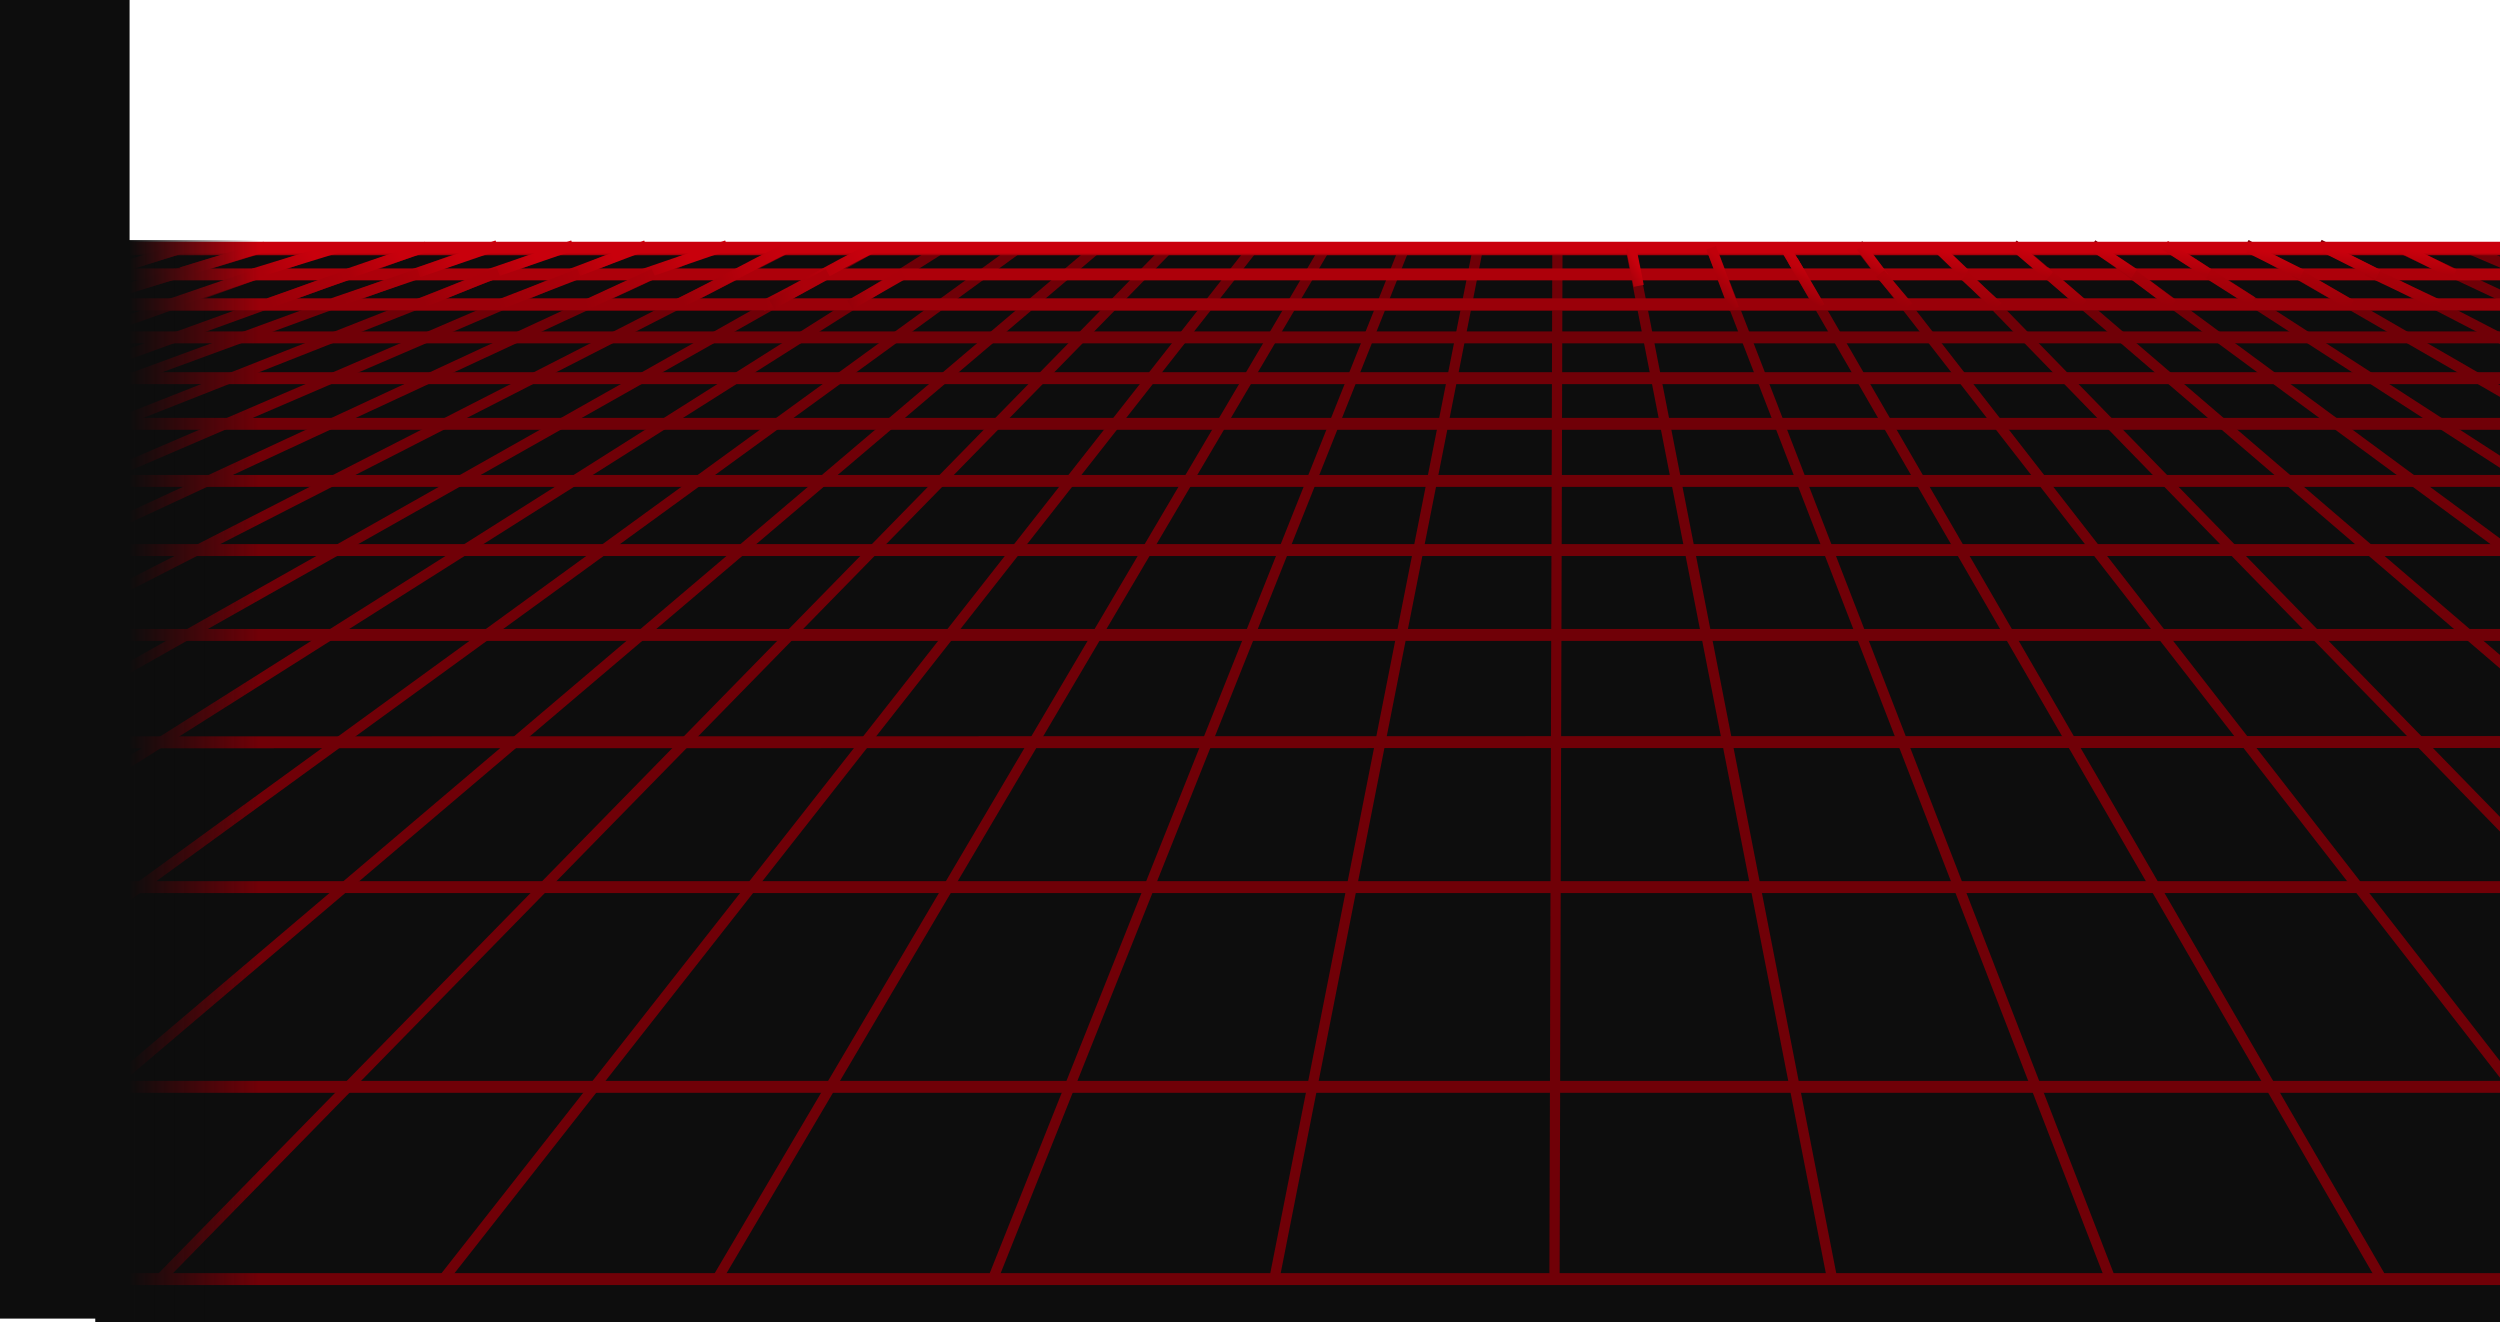 <svg width="656" height="347" viewBox="0 0 656 347" fill="none" xmlns="http://www.w3.org/2000/svg">
<rect x="29" y="64" width="764" height="283" fill="#0D0D0D"/>
<path d="M27.449 71.404L49.217 64.734" stroke="#700007" stroke-width="2.68"/>
<path d="M27.826 77.397L68.828 65.061" stroke="#700007" stroke-width="2.68"/>
<path d="M28.164 86.026L86.709 65.061" stroke="#700007" stroke-width="2.68"/>
<path d="M27.587 95.198L110.646 65.061" stroke="#700007" stroke-width="2.68"/>
<path d="M27.449 101.796L126.567 65.411" stroke="#700007" stroke-width="2.68"/>
<path d="M27.826 112.07L143.903 66.267" stroke="#700007" stroke-width="2.68"/>
<path d="M27.449 124.912L165.761 65.411" stroke="#700007" stroke-width="2.68"/>
<path d="M28.164 138.437L186.206 65.061" stroke="#700007" stroke-width="2.68"/>
<path d="M27.826 156.588L206.087 65.411" stroke="#700007" stroke-width="2.68"/>
<path d="M28.164 178.401L227.736 65.717" stroke="#700007" stroke-width="2.68"/>
<path d="M27.587 203.951L246.193 65.717" stroke="#700007" stroke-width="2.68"/>
<path d="M27.587 239.329L266.381 65.717" stroke="#700007" stroke-width="2.68"/>
<path d="M27.826 285.862L287.491 65.411" stroke="#700007" stroke-width="2.68"/>
<path d="M42.524 335.089L306.335 65.411" stroke="#700007" stroke-width="2.68"/>
<path d="M116.768 335.089L328.57 65.411" stroke="#700007" stroke-width="2.68"/>
<path d="M187.997 335.945L347.037 66.267" stroke="#700007" stroke-width="2.68"/>
<path d="M260.365 336.019L368.71 64.588" stroke="#700007" stroke-width="2.666"/>
<path d="M334.132 336.892L387.92 64.588" stroke="#700007" stroke-width="2.68"/>
<path d="M407.898 336.892L408.667 64.588" stroke="#700007" stroke-width="2.68"/>
<path d="M480.827 335.945L427.688 64.127" stroke="#700007" stroke-width="2.68"/>
<path d="M553.564 335.089L449.17 65.411" stroke="#700007" stroke-width="2.68"/>
<path d="M625.169 335.945L468.013 64.127" stroke="#700007" stroke-width="2.68"/>
<path d="M699.036 335.945L487.611 64.127" stroke="#700007" stroke-width="2.68"/>
<path d="M772.526 335.945L509.092 65.411" stroke="#700007" stroke-width="2.68"/>
<path d="M788.355 287.146L528.313 64.127" stroke="#700007" stroke-width="2.68"/>
<path d="M788.354 240.488L549.041 64.127" stroke="#700007" stroke-width="2.68"/>
<path d="M790.239 207.955L569.769 65.411" stroke="#700007" stroke-width="2.68"/>
<path d="M790.239 180.131L589.366 64.127" stroke="#700007" stroke-width="2.68"/>
<path d="M790.239 158.3L608.586 64.127" stroke="#700007" stroke-width="2.68"/>
<path d="M788.732 139.894L630.445 65.411" stroke="#700007" stroke-width="2.68"/>
<path d="M788.355 125.34L648.158 65.411" stroke="#700007" stroke-width="2.68"/>
<path d="M28 72H796" stroke="#AD000A" stroke-width="3.126"/>
<path d="M28.179 79.965H795.799" stroke="#700007" stroke-width="3.126"/>
<path d="M27.944 88.526H795.564" stroke="#700007" stroke-width="3.126"/>
<path d="M27.71 99.228H795.329" stroke="#700007" stroke-width="3.126"/>
<path d="M27.944 111.213H795.564" stroke="#700007" stroke-width="3.126"/>
<path d="M26.77 126.196H794.39" stroke="#700007" stroke-width="3.126"/>
<path d="M28.164 144.333L793.572 144.333" stroke="#700007" stroke-width="3.126"/>
<path d="M28.164 166.607L792.995 166.607" stroke="#700007" stroke-width="3.126"/>
<path d="M27.587 194.779L792.511 194.685" stroke="#700007" stroke-width="3.126"/>
<path d="M27.587 232.777L790.112 232.777" stroke="#700007" stroke-width="3.126"/>
<path d="M27.587 285.188L788.381 285.188" stroke="#700007" stroke-width="3.126"/>
<path d="M28.164 335.634L788.958 335.634" stroke="#700007" stroke-width="3.126"/>
<g filter="url(#filter0_f_659_2480)">
<path d="M28.649 65.411H796.268" stroke="#A8000A" stroke-width="3.126"/>
</g>
<path d="M25.424 79.857H793.043" stroke="#9A0009" stroke-width="3.126"/>
<path d="M29 65H796" stroke="#C9000C" stroke-width="3.126"/>
<path d="M29.8 70.768L47.98 65.044" stroke="url(#paint0_linear_659_2480)" stroke-width="2.693"/>
<path d="M47.644 71.441L69.527 64.708" stroke="url(#paint1_linear_659_2480)" stroke-width="2.693"/>
<path d="M26.77 77.838L46.297 71.778" stroke="url(#paint2_linear_659_2480)" stroke-width="2.693"/>
<path d="M66.497 71.778L88.38 65.044" stroke="url(#paint3_linear_659_2480)" stroke-width="2.693"/>
<path d="M44.277 79.858L67.843 71.778" stroke="url(#paint4_linear_659_2480)" stroke-width="2.693"/>
<path d="M91.41 71.778C100.218 68.754 103.137 67.732 111.946 64.708" stroke="url(#paint5_linear_659_2480)" stroke-width="2.693"/>
<path d="M70.537 79.521C79.345 76.497 82.601 75.139 91.41 72.115" stroke="url(#paint6_linear_659_2480)" stroke-width="2.693"/>
<path d="M107.906 72.114C116.715 69.09 121.654 67.395 130.463 64.371" stroke="url(#paint7_linear_659_2480)" stroke-width="2.693"/>
<path d="M87.37 79.522C96.178 76.498 101.117 74.802 109.926 71.778" stroke="url(#paint8_linear_659_2480)" stroke-width="2.693"/>
<path d="M127.769 72.114C136.578 69.09 141.517 67.395 150.325 64.371" stroke="url(#paint9_linear_659_2480)" stroke-width="2.693"/>
<path d="M109.589 79.858C118.53 76.44 121.859 74.86 130.799 71.441" stroke="url(#paint10_linear_659_2480)" stroke-width="2.693"/>
<path d="M149.989 71.778C157.614 68.886 161.89 67.264 169.515 64.372" stroke="url(#paint11_linear_659_2480)" stroke-width="2.693"/>
<path d="M131.136 79.858C139.287 76.703 143.857 74.934 152.009 71.778" stroke="url(#paint12_linear_659_2480)" stroke-width="2.693"/>
<path d="M168.168 72.114C176.977 69.09 181.916 67.395 190.725 64.371" stroke="url(#paint13_linear_659_2480)" stroke-width="2.693"/>
<path d="M154.029 79.858C160.865 76.703 164.699 74.934 171.535 71.778" stroke="url(#paint14_linear_659_2480)" stroke-width="2.693"/>
<path d="M178.145 79.612C190.074 73.756 195.293 70.564 207.221 64.708" stroke="url(#paint15_linear_659_2480)" stroke-width="2.693"/>
<path d="M200 80.37C211.898 74.331 217.103 71.039 229 65" stroke="url(#paint16_linear_659_2480)" stroke-width="2.693"/>
<path d="M202.508 79.858C208.293 76.703 211.536 74.934 217.321 71.778" stroke="url(#paint17_linear_659_2480)" stroke-width="2.693"/>
<path d="M223 80C228.467 76.876 231.533 75.124 237 72" stroke="url(#paint18_linear_659_2480)" stroke-width="2.693"/>
<path d="M468.471 65.044L472.847 72.451" stroke="url(#paint19_linear_659_2480)" stroke-width="2.693"/>
<path d="M428 65L430 75" stroke="url(#paint20_linear_659_2480)" stroke-width="2.693"/>
<path d="M470.491 68.411L477.561 80.531" stroke="url(#paint21_linear_659_2480)" stroke-width="2.693"/>
<path d="M449 65L455 81" stroke="url(#paint22_linear_659_2480)" stroke-width="2.693"/>
<path d="M488.334 64.707L494.394 72.787" stroke="url(#paint23_linear_659_2480)" stroke-width="2.693"/>
<path d="M493.384 71.778L500.79 80.531" stroke="url(#paint24_linear_659_2480)" stroke-width="2.693"/>
<path d="M515.604 72.443L524.357 80.531" stroke="url(#paint25_linear_659_2480)" stroke-width="2.693"/>
<path d="M536.477 71.105L546.576 79.858" stroke="url(#paint26_linear_659_2480)" stroke-width="2.693"/>
<path d="M556.003 69.23L570.143 79.857" stroke="url(#paint27_linear_659_2480)" stroke-width="2.693"/>
<path d="M579.411 71.818L591.016 79.184" stroke="url(#paint28_linear_659_2480)" stroke-width="2.693"/>
<path d="M602 71.315L617 80" stroke="url(#paint29_linear_659_2480)" stroke-width="2.693"/>
<path d="M621 71L640 80" stroke="url(#paint30_linear_659_2480)" stroke-width="2.693"/>
<path d="M508.87 65.381L515.603 71.777" stroke="url(#paint31_linear_659_2480)" stroke-width="2.693"/>
<path d="M528.396 64.371L537.823 72.451" stroke="url(#paint32_linear_659_2480)" stroke-width="2.693"/>
<path d="M549.943 65.044L560.043 71.778" stroke="url(#paint33_linear_659_2480)" stroke-width="2.693"/>
<path d="M568.123 64.371L579.569 71.778" stroke="url(#paint34_linear_659_2480)" stroke-width="2.693"/>
<path d="M590 65L604 72" stroke="url(#paint35_linear_659_2480)" stroke-width="2.693"/>
<path d="M610 65L624 72" stroke="url(#paint36_linear_659_2480)" stroke-width="2.693"/>
<path d="M630 65L644 72" stroke="url(#paint37_linear_659_2480)" stroke-width="2.693"/>
<rect x="25" y="63" width="43" height="284" fill="url(#paint38_linear_659_2480)"/>
<rect width="34" height="346" fill="#0D0D0D"/>
<defs>
<filter id="filter0_f_659_2480" x="3.736" y="38.935" width="817.445" height="52.953" filterUnits="userSpaceOnUse" color-interpolation-filters="sRGB">
<feFlood flood-opacity="0" result="BackgroundImageFix"/>
<feBlend mode="normal" in="SourceGraphic" in2="BackgroundImageFix" result="shape"/>
<feGaussianBlur stdDeviation="12.457" result="effect1_foregroundBlur_659_2480"/>
</filter>
<linearGradient id="paint0_linear_659_2480" x1="45.623" y1="65.718" x2="32.157" y2="70.431" gradientUnits="userSpaceOnUse">
<stop stop-color="#C9000C"/>
<stop offset="1" stop-color="#AC000A"/>
</linearGradient>
<linearGradient id="paint1_linear_659_2480" x1="63.467" y1="66.391" x2="50" y2="71.105" gradientUnits="userSpaceOnUse">
<stop stop-color="#C9000C"/>
<stop offset="1" stop-color="#AC000A"/>
</linearGradient>
<linearGradient id="paint2_linear_659_2480" x1="44.95" y1="71.778" x2="30.109" y2="77.085" gradientUnits="userSpaceOnUse">
<stop stop-color="#AC000A"/>
<stop offset="0.854" stop-color="#9A0009"/>
</linearGradient>
<linearGradient id="paint3_linear_659_2480" x1="82.32" y1="66.728" x2="68.853" y2="71.441" gradientUnits="userSpaceOnUse">
<stop stop-color="#C9000C"/>
<stop offset="1" stop-color="#AC000A"/>
</linearGradient>
<linearGradient id="paint4_linear_659_2480" x1="66.16" y1="72.115" x2="46.409" y2="78.119" gradientUnits="userSpaceOnUse">
<stop stop-color="#AC000A"/>
<stop offset="1" stop-color="#9A0009"/>
</linearGradient>
<linearGradient id="paint5_linear_659_2480" x1="105.213" y1="67.401" x2="91.746" y2="72.115" gradientUnits="userSpaceOnUse">
<stop stop-color="#C9000C"/>
<stop offset="1" stop-color="#AC000A"/>
</linearGradient>
<linearGradient id="paint6_linear_659_2480" x1="90.4" y1="72.451" x2="70.873" y2="79.858" gradientUnits="userSpaceOnUse">
<stop stop-color="#AC000A"/>
<stop offset="1" stop-color="#9A0009"/>
</linearGradient>
<linearGradient id="paint7_linear_659_2480" x1="120.699" y1="67.738" x2="107.233" y2="72.451" gradientUnits="userSpaceOnUse">
<stop stop-color="#C9000C"/>
<stop offset="1" stop-color="#AC000A"/>
</linearGradient>
<linearGradient id="paint8_linear_659_2480" x1="109.926" y1="71.778" x2="89.726" y2="78.848" gradientUnits="userSpaceOnUse">
<stop stop-color="#AC0009"/>
<stop offset="0.987" stop-color="#9A0009"/>
</linearGradient>
<linearGradient id="paint9_linear_659_2480" x1="140.562" y1="67.738" x2="127.096" y2="72.451" gradientUnits="userSpaceOnUse">
<stop stop-color="#C9000C"/>
<stop offset="1" stop-color="#AC000A"/>
</linearGradient>
<linearGradient id="paint10_linear_659_2480" x1="123.729" y1="73.798" x2="110.633" y2="78.303" gradientUnits="userSpaceOnUse">
<stop stop-color="#AC000A"/>
<stop offset="0.981" stop-color="#9A0009"/>
</linearGradient>
<linearGradient id="paint11_linear_659_2480" x1="161.063" y1="67.592" x2="149.171" y2="71.359" gradientUnits="userSpaceOnUse">
<stop stop-color="#C9000C"/>
<stop offset="1" stop-color="#AC000A"/>
</linearGradient>
<linearGradient id="paint12_linear_659_2480" x1="152.009" y1="71.105" x2="129.953" y2="78.553" gradientUnits="userSpaceOnUse">
<stop stop-color="#AC000A"/>
<stop offset="1" stop-color="#9A0009"/>
</linearGradient>
<linearGradient id="paint13_linear_659_2480" x1="180.962" y1="67.738" x2="167.495" y2="72.451" gradientUnits="userSpaceOnUse">
<stop stop-color="#C9000C"/>
<stop offset="1" stop-color="#AC000A"/>
</linearGradient>
<linearGradient id="paint14_linear_659_2480" x1="170.525" y1="71.778" x2="152.557" y2="76.844" gradientUnits="userSpaceOnUse">
<stop stop-color="#AC000A"/>
<stop offset="1" stop-color="#9A0009"/>
</linearGradient>
<linearGradient id="paint15_linear_659_2480" x1="205.314" y1="65.236" x2="177.478" y2="71.862" gradientUnits="userSpaceOnUse">
<stop stop-color="#C9000C"/>
<stop offset="1" stop-color="#9A0009"/>
</linearGradient>
<linearGradient id="paint16_linear_659_2480" x1="227.098" y1="65.545" x2="199.238" y2="71.95" gradientUnits="userSpaceOnUse">
<stop stop-color="#C9000C"/>
<stop offset="1" stop-color="#9A0009"/>
</linearGradient>
<linearGradient id="paint17_linear_659_2480" x1="210.909" y1="75.291" x2="186.834" y2="78.189" gradientUnits="userSpaceOnUse">
<stop stop-color="#AC000A"/>
<stop offset="1" stop-color="#720007"/>
</linearGradient>
<linearGradient id="paint18_linear_659_2480" x1="230.94" y1="75.478" x2="208.158" y2="78.096" gradientUnits="userSpaceOnUse">
<stop stop-color="#AC000A"/>
<stop offset="1" stop-color="#720007"/>
</linearGradient>
<linearGradient id="paint19_linear_659_2480" x1="468.706" y1="65.269" x2="466.251" y2="69.557" gradientUnits="userSpaceOnUse">
<stop offset="0.15" stop-color="#C9000C"/>
<stop offset="1" stop-color="#AC000A"/>
</linearGradient>
<linearGradient id="paint20_linear_659_2480" x1="428.108" y1="65.303" x2="424.74" y2="67.293" gradientUnits="userSpaceOnUse">
<stop offset="0.15" stop-color="#C9000C"/>
<stop offset="1" stop-color="#AC000A"/>
</linearGradient>
<linearGradient id="paint21_linear_659_2480" x1="471.703" y1="69.737" x2="467.131" y2="77.201" gradientUnits="userSpaceOnUse">
<stop offset="0.004" stop-color="#C1000B"/>
<stop offset="0.704" stop-color="#9A0009"/>
</linearGradient>
<linearGradient id="paint22_linear_659_2480" x1="450.029" y1="66.75" x2="443.261" y2="73.853" gradientUnits="userSpaceOnUse">
<stop offset="0.004" stop-color="#C1000B"/>
<stop offset="0.704" stop-color="#9A0009"/>
</linearGradient>
<linearGradient id="paint23_linear_659_2480" x1="489.58" y1="64.595" x2="487.124" y2="68.883" gradientUnits="userSpaceOnUse">
<stop offset="0.15" stop-color="#C9000C"/>
<stop offset="1" stop-color="#AC000A"/>
</linearGradient>
<linearGradient id="paint24_linear_659_2480" x1="493.384" y1="71.778" x2="491.318" y2="77.484" gradientUnits="userSpaceOnUse">
<stop stop-color="#AC0009"/>
<stop offset="1" stop-color="#9A0009"/>
</linearGradient>
<linearGradient id="paint25_linear_659_2480" x1="515.604" y1="72.443" x2="514.155" y2="78.444" gradientUnits="userSpaceOnUse">
<stop stop-color="#AC0009"/>
<stop offset="1" stop-color="#9A0009"/>
</linearGradient>
<linearGradient id="paint26_linear_659_2480" x1="536.477" y1="71.105" x2="535.015" y2="77.707" gradientUnits="userSpaceOnUse">
<stop stop-color="#AC0009"/>
<stop offset="1" stop-color="#9A0009"/>
</linearGradient>
<linearGradient id="paint27_linear_659_2480" x1="556.003" y1="69.23" x2="554.685" y2="78.094" gradientUnits="userSpaceOnUse">
<stop stop-color="#AC0009"/>
<stop offset="1" stop-color="#9A0009"/>
</linearGradient>
<linearGradient id="paint28_linear_659_2480" x1="579.411" y1="71.818" x2="578.952" y2="78.807" gradientUnits="userSpaceOnUse">
<stop stop-color="#AC0009"/>
<stop offset="1" stop-color="#9A0009"/>
</linearGradient>
<linearGradient id="paint29_linear_659_2480" x1="602" y1="71.315" x2="601.637" y2="79.853" gradientUnits="userSpaceOnUse">
<stop stop-color="#AC0009"/>
<stop offset="1" stop-color="#9A0009"/>
</linearGradient>
<linearGradient id="paint30_linear_659_2480" x1="621" y1="71" x2="621" y2="80.566" gradientUnits="userSpaceOnUse">
<stop stop-color="#AC0009"/>
<stop offset="1" stop-color="#9A0009"/>
</linearGradient>
<linearGradient id="paint31_linear_659_2480" x1="507.86" y1="64.707" x2="506.627" y2="69.984" gradientUnits="userSpaceOnUse">
<stop offset="0.15" stop-color="#C9000C"/>
<stop offset="1" stop-color="#AC000A"/>
</linearGradient>
<linearGradient id="paint32_linear_659_2480" x1="526.983" y1="63.521" x2="525.563" y2="70.251" gradientUnits="userSpaceOnUse">
<stop offset="0.15" stop-color="#C9000C"/>
<stop offset="1" stop-color="#AC000A"/>
</linearGradient>
<linearGradient id="paint33_linear_659_2480" x1="548.428" y1="64.336" x2="547.492" y2="70.04" gradientUnits="userSpaceOnUse">
<stop offset="0.15" stop-color="#C9000C"/>
<stop offset="1" stop-color="#AC000A"/>
</linearGradient>
<linearGradient id="paint34_linear_659_2480" x1="566.406" y1="63.592" x2="565.405" y2="69.876" gradientUnits="userSpaceOnUse">
<stop offset="0.15" stop-color="#C9000C"/>
<stop offset="1" stop-color="#AC000A"/>
</linearGradient>
<linearGradient id="paint35_linear_659_2480" x1="587.9" y1="64.263" x2="587.162" y2="70.262" gradientUnits="userSpaceOnUse">
<stop offset="0.15" stop-color="#C9000C"/>
<stop offset="1" stop-color="#AC000A"/>
</linearGradient>
<linearGradient id="paint36_linear_659_2480" x1="607.9" y1="64.263" x2="607.162" y2="70.262" gradientUnits="userSpaceOnUse">
<stop offset="0.15" stop-color="#C9000C"/>
<stop offset="1" stop-color="#AC000A"/>
</linearGradient>
<linearGradient id="paint37_linear_659_2480" x1="627.9" y1="64.263" x2="627.162" y2="70.262" gradientUnits="userSpaceOnUse">
<stop offset="0.15" stop-color="#C9000C"/>
<stop offset="1" stop-color="#AC000A"/>
</linearGradient>
<linearGradient id="paint38_linear_659_2480" x1="34" y1="213.226" x2="68" y2="213.226" gradientUnits="userSpaceOnUse">
<stop stop-color="#0D0D0D"/>
<stop offset="1" stop-color="#0D0D0D" stop-opacity="0"/>
</linearGradient>
</defs>
</svg>
